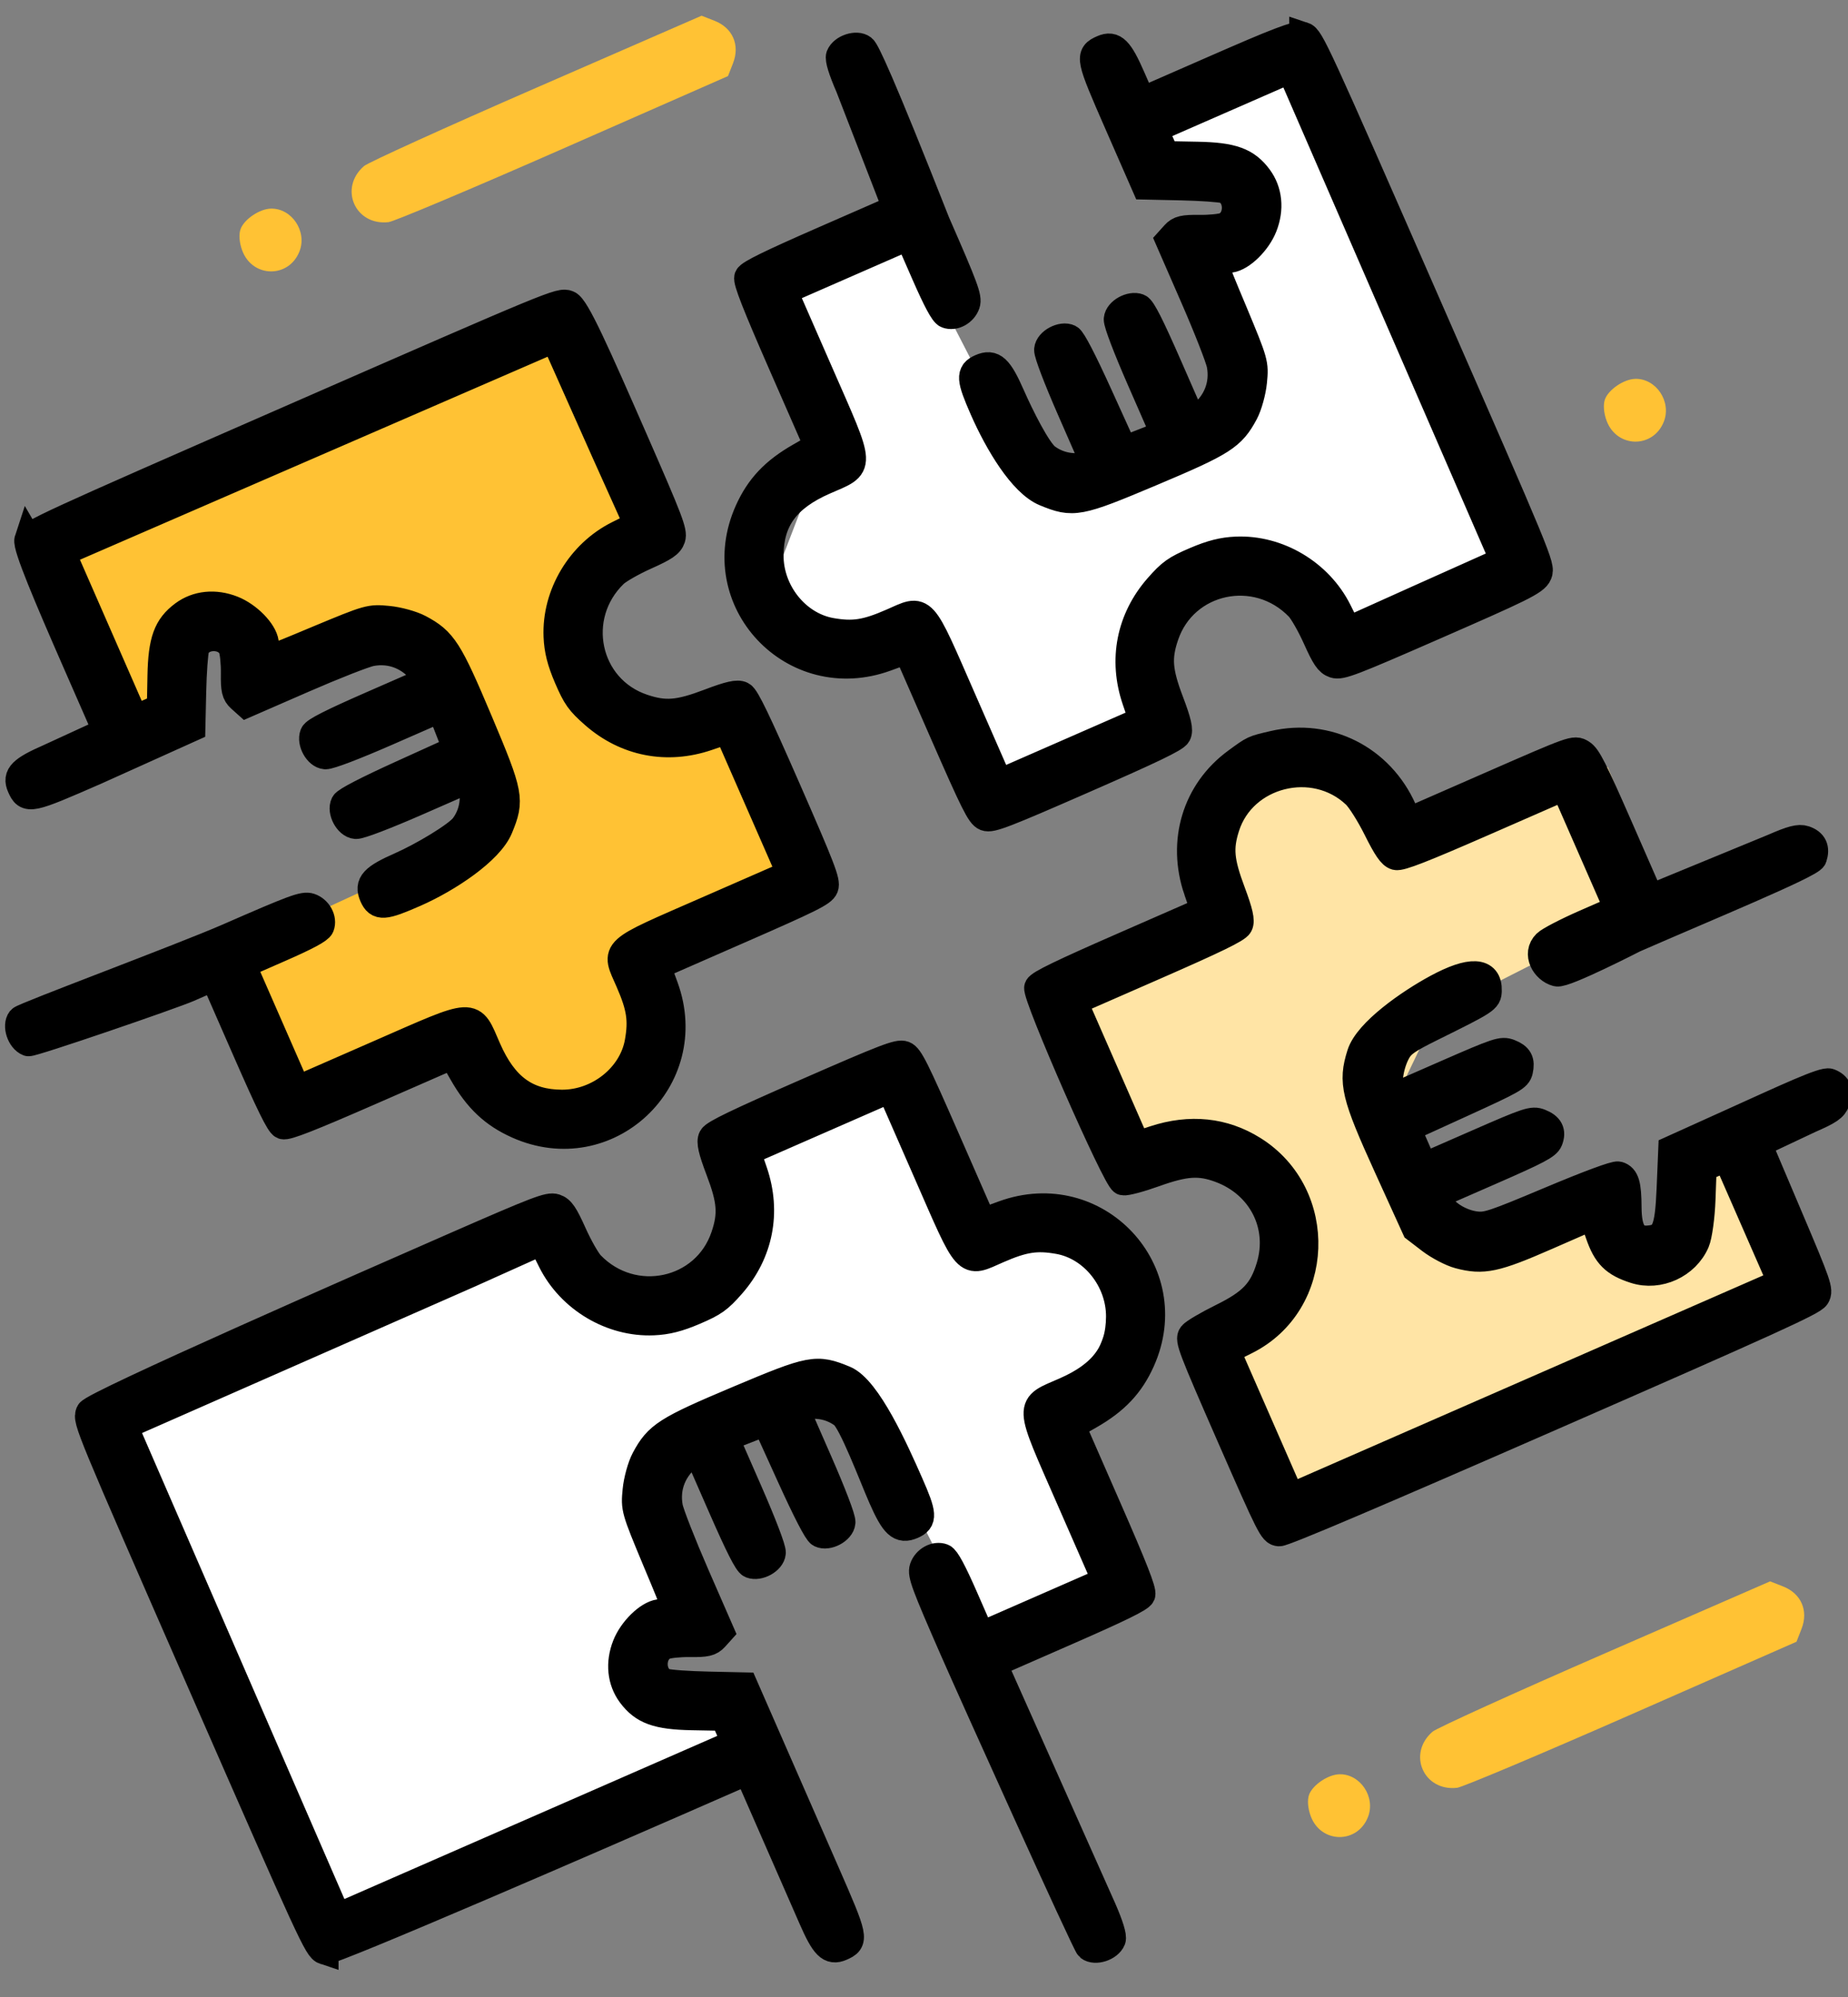 <svg width="99" height="107" fill="none" xmlns="http://www.w3.org/2000/svg"><rect width="100%" height="100%" fill="#808080" stroke="none"/><g clip-path="url(#clip0_1490_7240)"><path d="M3.345 29.425L7.09 38.52h2.675L9.5 33.565l3 .435 1.5 2.5 8.264-2.935L23.5 35.5l3.385 6.765L25 45.5l-13 6 3.5 8 9.941-3.86 2.55 2.862 4.78.883 3.21-3.21L34 51.5l9-4-4-8.98-2.485.535-6.262-3.745 2.95-5.02L35 29l-3.835-11.88-27.82 12.305z" fill="#FFC234" stroke="#FFC234" stroke-width=".594"/><path d="M18.127 103.357l21.42-9.424-.294-3.445-4.95.061-1.316-2.512 4.322-.974-2.524-6.982 1.243-3.177 6.252-2.55 4.272 1.671 6.123 12.053 7.047-2.904-3.952-9.206 2.667-2.62 1.582-4.044-2.573-4.337-5.117 1.329-4.066-8.917-9.321 3.68.181 3.735-1.581 4.043-6.031.306-2.799-3.76L6.727 76.252l11.4 27.105z" fill="#fff"/><path d="M97.856 69l-2.97-7.73-3.266 1.325-.118 3.919-3.487.361-1.21-3.21-5.771 2.366-3.178-1.243-2.82-6.473 1.942-4.05 12.053-6.123-2.905-7.048-10.02 4.381L74.5 41.73l-5.35-1.07-3.23 2.71.556 5.85-8.56 4.28 3.745 8.56 4.928-.79 3.096 3.518.41 4.518-3.759 2.798 3.884 9.216L97.856 69z" fill="#FFE4A5"/><path d="M69.387 3.643l-7.714 3.011.312 3.444 4.95-.088 1.33 2.506-4.317.997 2.56 6.968-1.226 3.183-6.239 2.583-4.28-1.648-6.187-12.02-7.032 2.94 4 9.186-2.652 2.634-1.56 4.052 2.595 4.323 5.11-1.356 4.112 8.896 9.302-3.73-.2-3.733 1.56-4.052 6.029-.337 2.818 3.744 8.272-4.458L69.387 3.643z" fill="#fff"/><path fill-rule="evenodd" clip-rule="evenodd" d="M1.52 28.927c-.11.334 1.053 3.074 2.522 6.432l1.678 3.833-3.065 1.41c-1.484.65-1.786.952-1.533 1.532.328.749.445.724 4.017-.84l5.114-2.306.044-1.931c.024-1.062.099-2.096.165-2.297.269-.807 1.633-.837 1.98-.043.085.195.148.816.14 1.379-.013.84.041 1.075.304 1.312l.32.287 3.016-1.315c1.658-.724 3.305-1.37 3.658-1.435 1.09-.203 2.111.207 2.819 1.132l.28.366-3.034 1.328c-2.162.946-3.063 1.402-3.134 1.585-.159.408.214 1.08.616 1.112.21.017 1.546-.492 3.271-1.247l2.916-1.276.86 2.203-2.945 1.337c-1.867.848-2.99 1.43-3.07 1.588-.191.384.188 1.095.602 1.129.21.016 1.544-.492 3.267-1.246l2.912-1.275.085.453c.15.797-.013 1.552-.465 2.157-.366.492-2.246 1.604-3.38 2.103-1.473.648-1.762.961-1.48 1.606.261.597.567.576 2.227-.155 1.768-.778 3.995-2.263 4.503-3.49.624-1.507.574-1.773-1.07-5.674-1.633-3.873-1.922-4.325-3.202-5.008-.378-.202-1.13-.41-1.67-.461-.975-.093-1.013-.082-3.726 1.047-3.02 1.257-2.728 1.24-2.877.17-.082-.594-.915-1.44-1.734-1.762-.935-.369-1.889-.272-2.611.263-.88.653-1.153 1.402-1.19 3.27l-.033 1.719-1.41.623-3.912-8.94L29.719 18.13l2.718 6.104 1.748 3.886-1.062.53c-2.031 1.015-3.348 3.222-3.254 5.455.03.72.184 1.33.555 2.195.447 1.042.631 1.301 1.415 1.988 1.703 1.493 3.891 1.921 6.052 1.185l1.094-.373 3.38 7.722-4.438 1.942c-5.236 2.291-4.974 2.054-4.207 3.812.6 1.374.708 2.08.496 3.266-.332 1.857-2.143 3.304-4.121 3.294-1.901-.01-3.1-.89-3.995-2.928-.888-2.023-.52-2.04-5.815.277l-4.386 1.92-2.941-6.72 2.051-.899c1.398-.611 2.084-.98 2.152-1.155.148-.379-.126-.88-.56-1.026-.334-.113-.865.084-4.355 1.611-2.457 1.075-10.988 4.246-11.124 4.42-.249.317-.008 1.046.399 1.206.162.065 7.69-2.518 8.567-2.902l1.383-.605 1.719 3.927c1.25 2.856 1.789 3.955 1.975 4.029.189.074 1.436-.415 4.67-1.83l4.414-1.932.548.96c.793 1.39 1.65 2.198 2.94 2.774 4.79 2.14 9.655-2.423 7.857-7.37l-.417-1.146 4.43-1.94c3.83-1.675 4.448-1.984 4.561-2.275.114-.292-.15-.98-2.008-5.226-1.613-3.685-2.211-4.927-2.43-5.044-.215-.116-.66-.015-1.732.393-1.644.624-2.372.681-3.568.279-3.06-1.029-3.887-4.924-1.53-7.197.219-.21.97-.64 1.67-.953 1.036-.465 1.297-.642 1.4-.952.112-.338-.114-.929-2.009-5.26-2.048-4.68-3.123-7.102-3.534-7.264-.422-.166-.626-.082-14.604 6.036-13.545 5.927-14.182 6.22-14.302 6.584zM69.817 1.928c-.333-.11-1.468.35-4.823 1.819l-3.83 1.676-.556-1.27c-.647-1.48-.949-1.78-1.528-1.527-.748.327-.724.444.835 4.005l1.45 3.313 1.928.042c1.06.023 2.093.097 2.294.163.805.267.834 1.627.042 1.974-.196.085-.816.149-1.378.14-.84-.011-1.074.043-1.31.305l-.288.32 1.311 3.006c.722 1.653 1.365 3.295 1.43 3.647.202 1.088-.208 2.106-1.132 2.812l-.366.28-1.324-3.025c-.943-2.155-1.398-3.053-1.58-3.124-.408-.158-1.079.214-1.112.615-.017.21.49 1.541 1.243 3.261l1.272 2.907-2.201.86-1.333-2.936c-.845-1.861-1.425-2.98-1.583-3.06-.383-.19-1.094.188-1.128.6-.017.21.49 1.54 1.242 3.258l1.27 2.903-.452.085c-.796.15-1.55-.012-2.154-.462-.49-.365-1.405-2.193-1.902-3.324-.646-1.468-.959-1.756-1.603-1.474-.596.26-.575.566.153 2.22.776 1.763 2.062 3.937 3.286 4.442 1.505.622 1.771.572 5.668-1.071 3.87-1.632 4.321-1.92 5.005-3.197.202-.377.41-1.127.462-1.667.093-.971.082-1.01-1.043-3.714-1.253-3.01-1.236-2.72-.167-2.869.593-.083 1.438-.913 1.76-1.73.37-.934.274-1.884-.26-2.605-.651-.877-1.399-1.148-3.266-1.183l-1.715-.032-.621-1.406 7.328-3.207L80.579 30.04l-4.496 2.014-3.883 1.747-.529-1.06c-1.011-2.024-3.215-3.336-5.445-3.24-.718.03-1.327.185-2.192.556-1.042.446-1.3.63-1.987 1.412-1.492 1.7-1.922 3.882-1.188 6.036l.371 1.09-7.715 3.377-1.936-4.424c-2.284-5.22-2.047-4.959-3.804-4.191-1.373.6-2.078.707-3.262.497-1.854-.33-3.299-2.135-3.286-4.108.012-1.895.89-3.091 2.927-3.986 2.021-.887 2.039-.52-.272-5.799l-1.913-4.373 6.714-2.938.895 2.046c.61 1.393.977 2.077 1.152 2.145.378.146.879-.127 1.025-.56.113-.333-.083-.863-1.606-4.342-3-7.604-3.77-9.203-3.943-9.338C45.89 2.353 45.16 2.594 45 3c-.064.162.12.76.502 1.635l2.532 6.534-3.924 1.717c-2.853 1.249-3.952 1.788-4.025 1.974-.074.187.413 1.431 1.824 4.656l1.926 4.4-.96.547c-1.388.792-2.196 1.647-2.772 2.933-2.14 4.78 2.412 9.627 7.354 7.83l1.145-.417 1.933 4.417c1.67 3.817 1.979 4.434 2.27 4.547.291.113.979-.151 5.22-2.008 3.682-1.611 4.923-2.208 5.04-2.426.116-.215.016-.658-.39-1.728-.623-1.639-.68-2.364-.276-3.558 1.03-3.051 4.92-3.88 7.189-1.53.21.217.638.966.95 1.664.463 1.032.64 1.292.95 1.395.337.111.928-.114 5.254-2.008 4.676-2.046 5.495-2.419 5.656-2.828.167-.421.083-.625-6.016-14.56-5.91-13.503-6.201-14.138-6.565-14.258zM17.386 104.509c.333.11 15.493-6.488 18.848-7.956l3.83-1.676 3.463 7.912c.647 1.48.948 1.781 1.528 1.527.748-.327.724-.444-.835-4.005l-4.357-9.955-1.928-.043c-1.06-.023-2.093-.096-2.294-.163-.806-.266-.835-1.626-.042-1.973.195-.086.815-.149 1.378-.141.84.012 1.074-.043 1.31-.305l.288-.32-1.312-3.005c-.72-1.654-1.364-3.295-1.43-3.647-.201-1.088.209-2.106 1.133-2.813l.366-.28 1.324 3.026c.943 2.155 1.398 3.053 1.58 3.124.408.158 1.079-.214 1.111-.616.018-.21-.49-1.54-1.242-3.26l-1.273-2.907 2.202-.86 1.333 2.935c.845 1.862 1.424 2.981 1.583 3.06.383.191 1.094-.187 1.128-.6.017-.21-.49-1.54-1.242-3.257l-1.27-2.903.451-.085c.797-.15 1.55.011 2.155.462.49.365 1.596 3.321 2.093 4.452.646 1.469.959 1.757 1.603 1.475.597-.261.576-.566-.153-2.22-.775-1.763-2.253-5.066-3.477-5.572-1.506-.622-1.772-.571-5.668 1.072-3.87 1.631-4.321 1.92-5.005 3.197-.202.377-.41 1.126-.462 1.666-.094.972-.083 1.01 1.043 3.715 1.253 3.01 1.236 2.72.167 2.868-.593.083-1.438.914-1.761 1.73-.369.934-.273 1.885.26 2.605.652.877 1.4 1.148 3.266 1.183l1.716.032.621 1.406-21.353 9.345L6.624 76.396l18.52-8.152 3.883-1.746.53 1.059c1.01 2.025 3.215 3.336 5.444 3.24.719-.03 1.328-.184 2.193-.555 1.042-.446 1.3-.63 1.987-1.412 1.492-1.7 1.922-3.882 1.188-6.037l-.372-1.09 7.715-3.377 1.936 4.424c2.285 5.22 2.048 4.96 3.805 4.192 1.372-.6 2.078-.707 3.262-.497 1.854.33 3.298 2.135 3.286 4.107-.012 1.896-.89 3.092-2.927 3.986-2.022.888-2.039.52.271 5.8l1.914 4.372-6.714 2.939-.895-2.046c-.61-1.393-.977-2.077-1.152-2.145-.379-.147-.879.127-1.026.56-.112.333.084.862 1.606 4.342 1.072 2.448 7.102 15.821 7.274 15.956.318.249 1.046.008 1.207-.398.064-.162-.12-.76-.502-1.634l-5.863-13.153 3.924-1.718c2.853-1.248 3.951-1.787 4.025-1.973.074-.188-.413-1.432-1.825-4.656l-1.925-4.4.96-.547c1.387-.792 2.196-1.648 2.772-2.934 2.14-4.78-2.412-9.627-7.354-7.83l-1.145.417-1.933-4.416c-1.671-3.818-1.979-4.434-2.27-4.547-.292-.113-.979.15-5.22 2.007-3.683 1.611-4.923 2.209-5.04 2.427-.116.214-.016.657.39 1.727.623 1.64.679 2.365.276 3.558-1.03 3.052-4.92 3.88-7.19 1.531-.21-.217-.637-.966-.95-1.664-.463-1.033-.64-1.293-.949-1.395-.337-.112-.928.114-5.255 2.007-4.675 2.047-19.518 8.557-19.68 8.967-.166.42-.082.624 6.016 14.559 5.91 13.503 6.202 14.138 6.565 14.258z" fill="#000"/><path d="M64.161 47.7c-.892-2.612-.083-5.291 2.076-6.873.954-.698.888-.667 1.992-.925 2.881-.671 5.705.754 6.923 3.494l.281.633 4.452-1.949c4.432-1.94 4.454-1.947 4.83-1.717.316.194.638.83 2.028 4.005l1.652 3.775L95 45.424c.991-.434 1.377-.535 1.67-.436.47.159.615.467.451.962-.117.351-5.76 2.674-9.58 4.345 0 0-3.73 1.917-4.136 1.81-.633-.165-1.113-1.003-.567-1.54.169-.167 1.106-.652 2.082-1.08l1.774-.776-2.876-6.57-4.357 1.907c-3.262 1.427-4.438 1.886-4.675 1.823-.236-.062-.495-.44-1.008-1.471-.38-.764-.897-1.584-1.15-1.824-2.227-2.115-6.058-1.163-6.972 1.734-.362 1.143-.297 1.845.32 3.493.402 1.076.506 1.538.394 1.751-.115.217-1.249.769-4.51 2.197l-4.358 1.907 3.38 7.722.968-.317c1.909-.625 3.697-.439 5.275.548 3.838 2.401 3.618 8.219-.386 10.22l-1.054.526 3.45 7.882L95.45 68.72 92.511 62l-1.298.568-.061 1.691c-.034.93-.174 1.954-.313 2.276-.526 1.225-1.983 1.892-3.246 1.487-1.103-.354-1.524-.772-1.916-1.908l-.337-.976-2.492 1.09c-2.747 1.203-3.394 1.34-4.684.998-.409-.108-1.097-.469-1.53-.8l-.786-.603-1.502-3.303c-1.755-3.859-1.917-4.535-1.442-6.032.378-1.19 2.605-2.743 4.073-3.537 1.805-.977 2.759-.93 2.725.132-.014.463-.062.501-3.022 1.966-1.275.631-1.604.858-1.836 1.265-.379.663-.556 1.694-.366 2.127l.153.352 2.9-1.27c2.7-1.181 2.928-1.256 3.327-1.1.506.2.629.424.515.942-.077.353-.313.487-3.05 1.735l-2.965 1.353.907 2.073 2.9-1.269c2.7-1.182 2.928-1.257 3.327-1.1.515.203.659.48.484.932-.11.284-.599.542-3.094 1.634l-2.963 1.296.186.426c.245.56 1.132 1.112 1.948 1.21.597.073.944-.042 4.017-1.335 2.06-.866 3.464-1.386 3.621-1.34.382.11.494.494.5 1.706.006 1.275.33 1.784 1.098 1.728.932-.068 1.113-.48 1.209-2.74l.087-2.084 3.277-1.482C95.696 58.826 97.705 57.884 98 58c.455.18.561.472.36.99-.14.36-.365.515-1.423.978l-2.777 1.31 1.66 3.914c1.559 3.674 1.649 3.936 1.465 4.253-.166.286-2.36 1.285-14.302 6.511-9.44 4.131-14.224 6.164-14.462 6.145-.34-.028-.447-.24-2.605-5.17-2.076-4.745-2.235-5.161-2.05-5.393.11-.138.823-.558 1.584-.934 1.63-.803 2.195-1.397 2.599-2.737.666-2.206-.458-4.417-2.665-5.241-1.116-.417-1.89-.367-3.546.227-.78.28-1.53.479-1.668.443-.353-.093-4.699-10.004-4.552-10.382.073-.188 1.278-.773 4.51-2.187l4.409-1.93-.376-1.097z" fill="#000"/><path clip-rule="evenodd" d="M1.52 28.927c-.11.334 1.053 3.074 2.522 6.432l1.678 3.833-3.065 1.41c-1.484.65-1.786.952-1.533 1.532.328.749.445.724 4.017-.84l5.114-2.306.044-1.931c.024-1.062.099-2.096.165-2.297.269-.807 1.633-.837 1.98-.043.085.195.148.816.14 1.379-.013.84.041 1.075.304 1.312l.32.287 3.016-1.315c1.658-.724 3.305-1.37 3.658-1.435 1.09-.203 2.111.207 2.819 1.132l.28.366-3.034 1.328c-2.162.946-3.063 1.402-3.134 1.585-.159.408.214 1.08.616 1.112.21.017 1.546-.492 3.271-1.247l2.916-1.276.86 2.203-2.945 1.337c-1.867.848-2.99 1.43-3.07 1.588-.191.384.188 1.095.602 1.129.21.016 1.544-.492 3.267-1.246l2.912-1.275.085.453c.15.797-.013 1.552-.465 2.157-.366.492-2.246 1.604-3.38 2.103-1.473.648-1.762.961-1.48 1.606.261.597.567.576 2.227-.155 1.768-.778 3.995-2.263 4.503-3.49.624-1.507.574-1.773-1.07-5.674-1.633-3.873-1.922-4.325-3.202-5.008-.378-.202-1.13-.41-1.67-.461-.975-.093-1.013-.082-3.726 1.047-3.02 1.257-2.728 1.24-2.877.17-.082-.594-.915-1.44-1.734-1.762-.935-.369-1.889-.272-2.611.263-.88.653-1.153 1.402-1.19 3.27l-.033 1.719-1.41.623-3.912-8.94L29.719 18.13l2.718 6.104 1.748 3.886-1.062.53c-2.031 1.015-3.348 3.222-3.254 5.455.03.72.184 1.33.555 2.195.447 1.042.631 1.301 1.415 1.988 1.703 1.493 3.891 1.921 6.052 1.185l1.094-.373 3.38 7.722-4.438 1.942c-5.236 2.291-4.974 2.054-4.207 3.812.6 1.374.708 2.08.496 3.266-.332 1.857-2.143 3.304-4.121 3.294-1.901-.01-3.1-.89-3.995-2.928-.888-2.023-.52-2.04-5.815.277l-4.386 1.92-2.941-6.72 2.051-.899c1.398-.611 2.084-.98 2.152-1.155.148-.379-.126-.88-.56-1.026-.334-.113-.865.084-4.355 1.611-2.457 1.075-10.988 4.246-11.124 4.42-.249.317-.008 1.046.399 1.206.162.065 7.69-2.518 8.567-2.902l1.383-.605 1.719 3.927c1.25 2.856 1.789 3.955 1.975 4.029.189.074 1.436-.415 4.67-1.83l4.414-1.932.548.96c.793 1.39 1.65 2.198 2.94 2.774 4.79 2.14 9.655-2.423 7.857-7.37l-.417-1.146 4.43-1.94c3.83-1.675 4.448-1.984 4.561-2.275.114-.292-.15-.98-2.008-5.226-1.613-3.685-2.211-4.927-2.43-5.044-.215-.116-.66-.015-1.732.393-1.644.624-2.372.681-3.568.279-3.06-1.029-3.887-4.924-1.53-7.197.219-.21.97-.64 1.67-.953 1.036-.465 1.297-.642 1.4-.952.112-.338-.114-.929-2.009-5.26-2.048-4.68-3.123-7.102-3.534-7.264-.422-.166-.626-.082-14.604 6.036-13.545 5.927-14.182 6.22-14.302 6.584zM69.817 1.928c-.333-.11-1.468.35-4.823 1.819l-3.83 1.676-.556-1.27c-.647-1.48-.949-1.78-1.528-1.527-.748.327-.724.444.835 4.005l1.45 3.313 1.928.042c1.06.023 2.093.097 2.294.163.805.267.834 1.627.042 1.974-.196.085-.816.149-1.378.14-.84-.011-1.074.043-1.31.305l-.288.32 1.311 3.006c.722 1.653 1.365 3.295 1.43 3.647.202 1.088-.208 2.106-1.132 2.812l-.366.28-1.324-3.025c-.943-2.155-1.398-3.053-1.58-3.124-.408-.158-1.079.214-1.112.615-.017.21.49 1.541 1.243 3.261l1.272 2.907-2.201.86-1.333-2.936c-.845-1.861-1.425-2.98-1.583-3.06-.383-.19-1.094.188-1.128.6-.017.21.49 1.54 1.242 3.258l1.27 2.903-.452.085c-.796.15-1.55-.012-2.154-.462-.49-.365-1.405-2.193-1.902-3.324-.646-1.468-.959-1.756-1.603-1.474-.596.26-.575.566.153 2.22.776 1.763 2.062 3.937 3.286 4.442 1.505.622 1.771.572 5.668-1.071 3.87-1.632 4.321-1.92 5.005-3.197.202-.377.41-1.127.462-1.667.093-.971.082-1.01-1.043-3.714-1.253-3.01-1.236-2.72-.167-2.869.593-.083 1.438-.913 1.76-1.73.37-.934.274-1.884-.26-2.605-.651-.877-1.399-1.148-3.266-1.183l-1.715-.032-.621-1.406 7.328-3.207L80.579 30.04l-4.496 2.014-3.883 1.747-.529-1.06c-1.011-2.024-3.215-3.336-5.445-3.24-.718.03-1.327.185-2.192.556-1.042.446-1.3.63-1.987 1.412-1.492 1.7-1.922 3.882-1.188 6.036l.371 1.09-7.715 3.377-1.936-4.424c-2.284-5.22-2.047-4.959-3.804-4.191-1.373.6-2.078.707-3.262.497-1.854-.33-3.299-2.135-3.286-4.108.012-1.895.89-3.091 2.927-3.986 2.021-.887 2.039-.52-.272-5.799l-1.913-4.373 6.714-2.938.895 2.046c.61 1.393.977 2.077 1.152 2.145.378.146.879-.127 1.025-.56.113-.333-.083-.863-1.606-4.342-3-7.604-3.77-9.203-3.943-9.338C45.89 2.353 45.16 2.594 45 3c-.064.162.12.76.502 1.635l2.532 6.534-3.924 1.717c-2.853 1.249-3.952 1.788-4.025 1.974-.074.187.413 1.431 1.824 4.656l1.926 4.4-.96.547c-1.388.792-2.196 1.647-2.772 2.933-2.14 4.78 2.412 9.627 7.354 7.83l1.145-.417 1.933 4.417c1.67 3.817 1.979 4.434 2.27 4.547.291.113.979-.151 5.22-2.008 3.682-1.611 4.923-2.208 5.04-2.426.116-.215.016-.658-.39-1.728-.623-1.639-.68-2.364-.276-3.558 1.03-3.051 4.92-3.88 7.189-1.53.21.217.638.966.95 1.664.463 1.032.64 1.292.95 1.395.337.111.928-.114 5.254-2.008 4.676-2.046 5.495-2.419 5.656-2.828.167-.421.083-.625-6.016-14.56-5.91-13.503-6.201-14.138-6.565-14.258zM17.386 104.509c.333.11 15.493-6.488 18.848-7.956l3.83-1.676 3.463 7.912c.647 1.48.948 1.781 1.528 1.527.748-.327.724-.444-.835-4.005l-4.357-9.955-1.928-.043c-1.06-.023-2.093-.096-2.294-.163-.806-.266-.835-1.626-.042-1.973.195-.086.815-.149 1.378-.141.84.012 1.074-.043 1.31-.305l.288-.32-1.312-3.005c-.72-1.654-1.364-3.295-1.43-3.647-.201-1.088.209-2.106 1.133-2.813l.366-.28 1.324 3.026c.943 2.155 1.398 3.053 1.58 3.124.408.158 1.079-.214 1.111-.616.018-.21-.49-1.54-1.242-3.26l-1.273-2.907 2.202-.86 1.333 2.935c.845 1.862 1.424 2.981 1.583 3.06.383.191 1.094-.187 1.128-.6.017-.21-.49-1.54-1.242-3.257l-1.27-2.903.451-.085c.797-.15 1.55.011 2.155.462.49.365 1.596 3.321 2.093 4.452.646 1.469.959 1.757 1.603 1.475.597-.261.576-.566-.153-2.22-.775-1.763-2.253-5.066-3.477-5.572-1.506-.622-1.772-.571-5.668 1.072-3.87 1.631-4.321 1.92-5.005 3.197-.202.377-.41 1.126-.462 1.666-.094.972-.083 1.01 1.043 3.715 1.253 3.01 1.236 2.72.167 2.868-.593.083-1.438.914-1.761 1.73-.369.934-.273 1.885.26 2.605.652.877 1.4 1.148 3.266 1.183l1.716.032.621 1.406-21.353 9.345L6.624 76.396l18.52-8.152 3.883-1.746.53 1.059c1.01 2.025 3.215 3.336 5.444 3.24.719-.03 1.328-.184 2.193-.555 1.042-.446 1.3-.63 1.987-1.412 1.492-1.7 1.922-3.882 1.188-6.037l-.372-1.09 7.715-3.377 1.936 4.424c2.285 5.22 2.048 4.96 3.805 4.192 1.372-.6 2.078-.707 3.262-.497 1.854.33 3.298 2.135 3.286 4.107-.012 1.896-.89 3.092-2.927 3.986-2.022.888-2.039.52.271 5.8l1.914 4.372-6.714 2.939-.895-2.046c-.61-1.393-.977-2.077-1.152-2.145-.379-.147-.879.127-1.026.56-.112.333.084.862 1.606 4.342 1.072 2.448 7.102 15.821 7.274 15.956.318.249 1.046.008 1.207-.398.064-.162-.12-.76-.502-1.634l-5.863-13.153 3.924-1.718c2.853-1.248 3.951-1.787 4.025-1.973.074-.188-.413-1.432-1.825-4.656l-1.925-4.4.96-.547c1.387-.792 2.196-1.648 2.772-2.934 2.14-4.78-2.412-9.627-7.354-7.83l-1.145.417-1.933-4.416c-1.671-3.818-1.979-4.434-2.27-4.547-.292-.113-.979.15-5.22 2.007-3.683 1.611-4.923 2.209-5.04 2.427-.116.214-.016.657.39 1.727.623 1.64.679 2.365.276 3.558-1.03 3.052-4.92 3.88-7.19 1.531-.21-.217-.637-.966-.95-1.664-.463-1.033-.64-1.293-.949-1.395-.337-.112-.928.114-5.255 2.007-4.675 2.047-19.518 8.557-19.68 8.967-.166.42-.082.624 6.016 14.559 5.91 13.503 6.202 14.138 6.565 14.258z" stroke="#000" stroke-width="1.5"/><path d="M64.161 47.7c-.892-2.612-.083-5.291 2.076-6.873.954-.698.888-.667 1.992-.925 2.881-.671 5.705.754 6.923 3.494l.281.633 4.452-1.949c4.432-1.94 4.454-1.947 4.83-1.717.316.194.638.83 2.028 4.005l1.652 3.775L95 45.424c.991-.434 1.377-.535 1.67-.436.47.159.615.467.451.962-.117.351-5.76 2.674-9.58 4.345 0 0-3.73 1.917-4.136 1.81-.633-.165-1.113-1.003-.567-1.54.169-.167 1.106-.652 2.082-1.08l1.774-.776-2.876-6.57-4.357 1.907c-3.262 1.427-4.438 1.886-4.675 1.823-.236-.062-.495-.44-1.008-1.471-.38-.764-.897-1.584-1.15-1.824-2.227-2.115-6.058-1.163-6.972 1.734-.362 1.143-.297 1.845.32 3.493.402 1.076.506 1.538.394 1.751-.115.217-1.249.769-4.51 2.197l-4.358 1.907 3.38 7.722.968-.317c1.909-.625 3.697-.439 5.275.548 3.838 2.401 3.618 8.219-.386 10.22l-1.054.526 3.45 7.882L95.45 68.72 92.511 62l-1.298.568-.061 1.691c-.034.93-.174 1.954-.313 2.276-.526 1.225-1.983 1.892-3.246 1.487-1.103-.354-1.524-.772-1.916-1.908l-.337-.976-2.492 1.09c-2.747 1.203-3.394 1.34-4.684.998-.409-.108-1.097-.469-1.53-.8l-.786-.603-1.502-3.303c-1.755-3.859-1.917-4.535-1.442-6.032.378-1.19 2.605-2.743 4.073-3.537 1.805-.977 2.759-.93 2.725.132-.014.463-.062.501-3.022 1.966-1.275.631-1.604.858-1.836 1.265-.379.663-.556 1.694-.366 2.127l.153.352 2.9-1.27c2.7-1.181 2.928-1.256 3.327-1.1.506.2.629.424.515.942-.077.353-.313.487-3.05 1.735l-2.965 1.353.907 2.073 2.9-1.269c2.7-1.182 2.928-1.257 3.327-1.1.515.203.659.48.484.932-.11.284-.599.542-3.094 1.634l-2.963 1.296.186.426c.245.56 1.132 1.112 1.948 1.21.597.073.944-.042 4.017-1.335 2.06-.866 3.464-1.386 3.621-1.34.382.11.494.494.5 1.706.006 1.275.33 1.784 1.098 1.728.932-.068 1.113-.48 1.209-2.74l.087-2.084 3.277-1.482C95.696 58.826 97.705 57.884 98 58c.455.18.561.472.36.99-.14.36-.365.515-1.423.978l-2.777 1.31 1.66 3.914c1.559 3.674 1.649 3.936 1.465 4.253-.166.286-2.36 1.285-14.302 6.511-9.44 4.131-14.224 6.164-14.462 6.145-.34-.028-.447-.24-2.605-5.17-2.076-4.745-2.235-5.161-2.05-5.393.11-.138.823-.558 1.584-.934 1.63-.803 2.195-1.397 2.599-2.737.666-2.206-.458-4.417-2.665-5.241-1.116-.417-1.89-.367-3.546.227-.78.28-1.53.479-1.668.443-.353-.093-4.699-10.004-4.552-10.382.073-.188 1.278-.773 4.51-2.187l4.409-1.93-.376-1.097z" stroke="#000" stroke-width="1.5"/><path fill-rule="evenodd" clip-rule="evenodd" d="M28.744 4.696c-4.862 2.12-9.021 4.01-9.241 4.2-1.368 1.181-.481 3.21 1.314 3.006.29-.033 4.5-1.807 9.355-3.943L39 4.076l.27-.69c.381-.974-.02-1.894-.995-2.274l-.69-.27-8.84 3.854zm-14.238 6.482c-.597.016-1.409.56-1.612 1.08-.11.279-.077.737.083 1.167.546 1.468 2.499 1.495 3.067.042.42-1.073-.417-2.319-1.538-2.289zm71.48 77.405c-4.863 2.12-9.022 4.01-9.242 4.2-1.368 1.182-.48 3.21 1.315 3.007.29-.033 4.499-1.808 9.354-3.943l8.828-3.883.27-.69c.382-.975-.02-1.894-.994-2.275l-.69-.27-8.841 3.854zm-14.239 6.483c-.596.016-1.408.56-1.612 1.079-.109.28-.076.738.084 1.167.546 1.468 2.498 1.496 3.066.043.42-1.074-.417-2.32-1.538-2.29zM87.597 20.3c-.596.015-1.408.56-1.611 1.079-.11.28-.077.738.083 1.167.546 1.468 2.498 1.495 3.066.043.42-1.073-.417-2.32-1.538-2.29z" fill="#FFC234"/></g><defs><clipPath id="clip0_1490_7240"><path fill="#fff" d="M0 0h99v107H0z"/></clipPath></defs></svg>